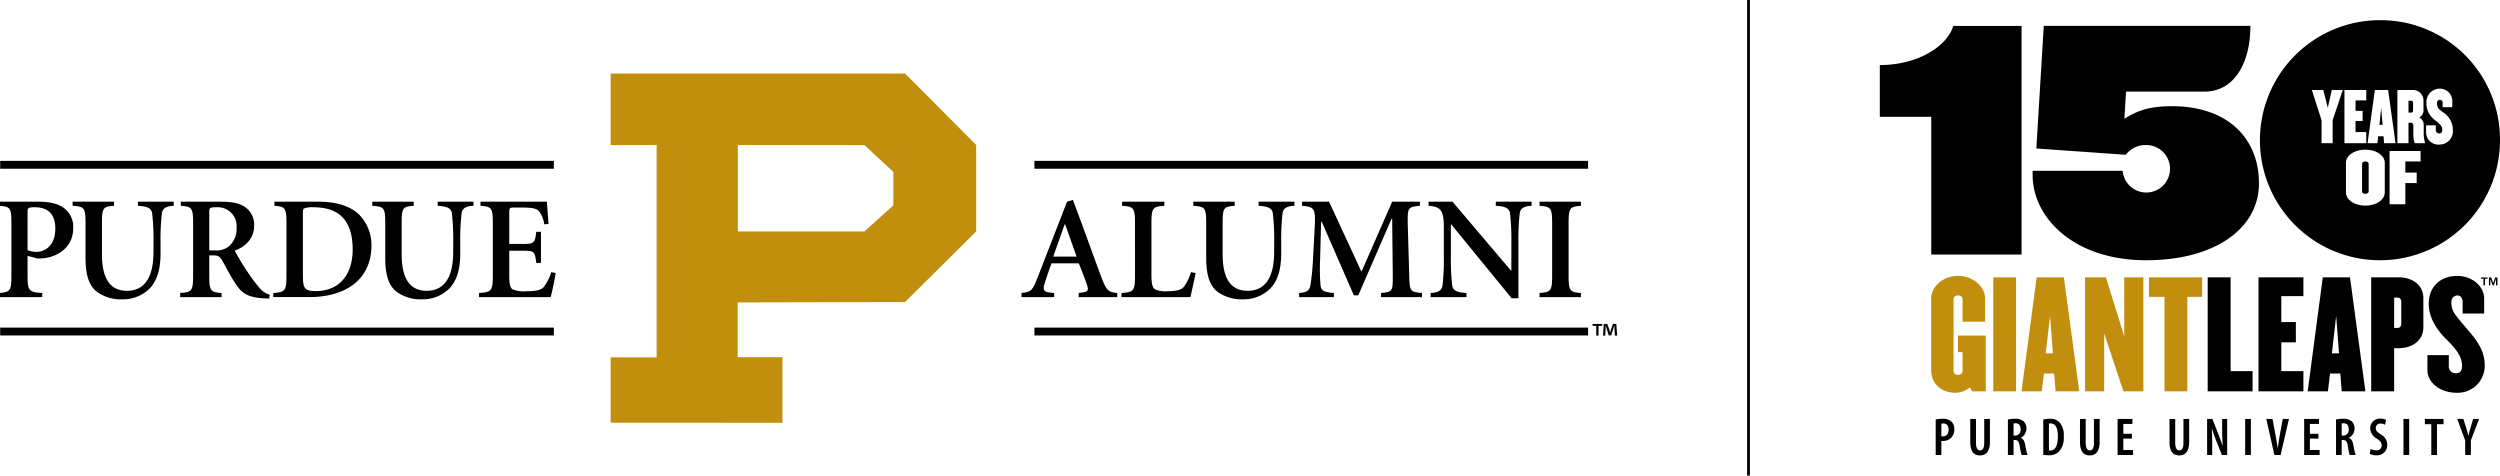 <svg xmlns="http://www.w3.org/2000/svg" id="c6bd6bef-6297-44d6-8cd2-faadb88d5657" viewBox="0 0 594 113">
  <defs>
    <style>
      .\30 caf0202-96b3-4b00-aed7-3035b8740e3a,.\38 efeb6cb-f936-472c-bed1-3583a80f689e{fill:#c28e0e}.\30 caf0202-96b3-4b00-aed7-3035b8740e3a{fill-rule:evenodd}
    </style>
  </defs>
  <title>Purdue Alumni Association, Purdue University, 150 Years of Giant Leaps</title>
  <path d="M459.92 99.669a7.306 7.306 0 0 1 1.6-.165 2.972 2.972 0 0 1 2.134.647 2.474 2.474 0 0 1 .686 1.83 2.781 2.781 0 0 1-.635 1.918 2.749 2.749 0 0 1-2.058.876h-.381v3.328h-1.346zm1.346 3.988a1.341 1.341 0 0 0 .331.026c.889 0 1.384-.61 1.384-1.6 0-.801-.33-1.473-1.245-1.473a1.626 1.626 0 0 0-.47.063zM469.495 99.542v5.64c0 1.385.432 1.829.978 1.829.584 0 .978-.432.978-1.829v-5.64h1.359v5.411c0 2.21-.864 3.252-2.351 3.252-1.562 0-2.324-1.054-2.324-3.188v-5.475zM477.075 99.669a7.287 7.287 0 0 1 1.639-.165 3.026 3.026 0 0 1 2.122.622 2.501 2.501 0 0 1-.699 3.9v.025c.598.216.914.788 1.08 1.804a13.533 13.533 0 0 0 .534 2.248h-1.411a11.564 11.564 0 0 1-.444-2.083c-.165-1.105-.483-1.473-1.156-1.473h-.318v3.557h-1.346zm1.346 3.836h.356a1.352 1.352 0 0 0 1.321-1.512c0-.839-.33-1.41-1.219-1.423a1.629 1.629 0 0 0-.458.051zM485.481 99.669a6.426 6.426 0 0 1 1.524-.165 3.104 3.104 0 0 1 2.21.711 4.466 4.466 0 0 1 1.131 3.456 4.87 4.87 0 0 1-1.118 3.62 3.333 3.333 0 0 1-2.502.877 10.36 10.36 0 0 1-1.245-.089zm1.346 7.355a1.56 1.56 0 0 0 .331.026c.927 0 1.791-.788 1.791-3.392 0-1.943-.56-3.061-1.728-3.061a1.931 1.931 0 0 0-.395.038zM495.563 99.542v5.64c0 1.385.432 1.829.978 1.829.584 0 .978-.432.978-1.829v-5.64h1.359v5.411c0 2.21-.864 3.252-2.351 3.252-1.562 0-2.324-1.054-2.324-3.188v-5.475zM506.534 104.204h-2.032v2.719h2.312v1.181h-3.671v-8.562h3.518v1.181h-2.159v2.35h2.032zM516.832 99.542v5.64c0 1.385.432 1.829.978 1.829.584 0 .978-.432.978-1.829v-5.64h1.359v5.411c0 2.21-.864 3.252-2.351 3.252-1.562 0-2.324-1.054-2.324-3.188v-5.475zM524.411 108.104v-8.562h1.258l1.435 3.658c.292.775.724 1.88.991 2.706h.026c-.064-1.092-.14-2.413-.14-3.95V99.542h1.194v8.562h-1.258l-1.448-3.646a28.308 28.308 0 0 1-.927-2.719h-.026c.051.991.102 2.198.102 3.977v2.388zM534.811 99.542v8.562h-1.359v-8.562zM540.399 108.104l-1.931-8.562h1.486l.712 3.836c.165.94.381 2.07.508 3.112h.038c.115-1.054.305-2.147.47-3.137l.698-3.811h1.474l-1.982 8.562zM550.861 104.204h-2.032v2.719h2.312v1.181H547.47v-8.562h3.518v1.181h-2.159v2.35h2.032zM555.038 99.669a7.287 7.287 0 0 1 1.638-.165 3.026 3.026 0 0 1 2.122.622 2.501 2.501 0 0 1-.699 3.9v.025c.597.216.914.788 1.079 1.804a13.534 13.534 0 0 0 .534 2.248h-1.411a11.564 11.564 0 0 1-.444-2.083c-.165-1.105-.483-1.473-1.156-1.473h-.318v3.557h-1.346zm1.346 3.836h.356a1.352 1.352 0 0 0 1.321-1.512c0-.839-.33-1.41-1.219-1.423a1.629 1.629 0 0 0-.458.051zM563.265 106.655a2.906 2.906 0 0 0 1.321.343 1.157 1.157 0 0 0 1.296-1.194c0-.686-.419-1.08-1.118-1.562a3.032 3.032 0 0 1-1.613-2.388 2.312 2.312 0 0 1 2.502-2.389 2.735 2.735 0 0 1 1.283.305l-.254 1.169a1.926 1.926 0 0 0-1.054-.292 1.042 1.042 0 0 0-1.143 1.042c0 .66.343.965 1.219 1.524a2.863 2.863 0 0 1 1.512 2.451 2.438 2.438 0 0 1-2.63 2.515 3.226 3.226 0 0 1-1.55-.356zM572.422 99.542v8.562h-1.359v-8.562zM577.678 100.787h-1.537v-1.245h4.446v1.245h-1.55v7.317h-1.359zM585.729 108.104v-3.429l-1.88-5.132h1.448l.66 2.083c.178.571.369 1.232.534 1.88h.025c.127-.648.305-1.283.496-1.918l.609-2.045h1.411l-1.944 5.081v3.481zM480.322 60.474V6.154h-16.229c-1.358 4.685-8.216 9.302-17.451 9.302v12.29h12.222v32.729zm56.407-16.908c0-10.729-7.47-18.334-20.642-18.334-5.5 0-8.285 1.087-11.339 2.988l.407-6.45h18.605c7.061 0 10.932-6.722 10.932-15.617h-49.092L483.834 35.283l21.252 1.494a5.872 5.872 0 0 1 5.025-2.309 5.638 5.638 0 1 1-5.771 6.112h-21.389v1.019c0 10.049 9.71 20.235 26.957 20.235 16.433 0 26.821-7.605 26.821-18.266"/>
  <path d="M468.568 92.987l-.508-.948a5.522 5.522 0 0 1-3.454 1.286c-3.421 0-5.758-2.269-5.758-5.316V70.873c0-2.744 2.81-5.317 6.367-5.317 3.59 0 6.434 2.574 6.434 5.317v5.554h-5.351v-5.419c0-.475-.475-.813-1.083-.813-.576 0-1.05.339-1.05.813V88.245a.964.964 0 0 0 1.05.814c.609 0 1.083-.373 1.083-.814v-4.571h-1.083v-3.929h6.604v13.242zM473.6 65.894h5.419v27.093h-5.419zM487.089 75.038l-1.016 8.906h1.693zm1.321 17.948l-.338-4.234h-2.439l-.508 4.234h-4.809l3.59-27.093h6.468l3.658 27.093zM504.52 92.987l-4.572-13.784v13.784h-4.538V65.894h4.945l4.368 14.02v-14.02h4.539v27.093h-4.742zM519.705 70.534v22.453h-5.418V70.534h-3.692v-4.64h12.632v4.64h-3.522z" class="8efeb6cb-f936-472c-bed1-3583a80f689e"/>
  <path d="M524.545 92.987V65.894h5.453v22.284h5.214v4.809h-10.667zM536.621 92.987V65.894h10.668v4.47h-5.249v6.164h3.453v4.809h-3.453v6.841h5.249v4.809h-10.668zM555.075 75.038l-1.016 8.906h1.693zm1.32 17.948l-.339-4.234h-2.438l-.508 4.234h-4.808l3.59-27.093h6.469l3.657 27.093zM570.541 71.787c0-.779-.339-1.083-.948-1.083h-.745v7.212h.745c.61 0 .948-.304.948-1.083zm-.474 10.938h-1.22V92.987h-5.452V65.894h6.672c2.607 0 5.723 1.49 5.723 4.944v6.943c0 3.454-3.116 4.943-5.723 4.943M583.736 93.325c-4.132 0-6.976-2.574-6.976-5.316v-3.624h5.078v2.541a1.61 1.61 0 0 0 1.659 1.76c1.016 0 1.491-.575 1.491-1.76 0-2.236-1.456-4.065-3.828-6.401-2.438-2.438-4.098-5.283-4.098-8.365 0-3.691 2.438-6.604 6.808-6.604 3.589 0 6.366 2.574 6.366 5.316v3.624h-5.114v-2.744c0-.948-.542-1.558-1.252-1.558a1.487 1.487 0 0 0-1.423 1.558c0 2.033.576 2.709 3.285 5.893 2.167 2.54 4.639 5.216 4.639 9.076a6.428 6.428 0 0 1-6.637 6.604M591.903 65.92l.478 1.338.479-1.338h.532v1.868h-.343V66.281l-.517 1.507h-.299l-.521-1.507v1.507h-.343V65.92zm-2.443.312V65.92h1.592v.312h-.611v1.556h-.37v-1.556z"/>
  <path d="M565.821 4.795A28.521 28.521 0 1 0 594 33.313a28.358 28.358 0 0 0-28.179-28.518zm-1.553 16.584h3.15l1.765 12.652h-2.72l-.135-1.661h-1.262l-.196 1.661h-2.341zm-10.031 7.196v5.456h-2.634v-5.456l-2.304-7.196h2.709l1.078 4.222.956-4.222h2.599zm2.803-7.196h5.184v2.483h-2.549v2.483h1.679v2.403h-1.679v2.626h2.549v2.657h-5.184zm9.58 24.338c0 1.724-1.966 3.131-4.611 3.131s-4.611-1.407-4.611-3.131v-7.022c0-1.724 1.966-3.131 4.611-3.131s4.611 1.407 4.611 3.131zm8.509-7.354H571.51v2.641h2.697v2.499h-2.697v5.029h-3.742v-12.652h7.361zm-1.39-4.332a6.258 6.258 0 0 1-.331-1.961v-2.246c0-.284-.184-.664-.551-.664h-.601v4.871h-2.635v-12.652h3.738a2.509 2.509 0 0 1 2.463 2.625v2.278a1.852 1.852 0 0 1-1.017 1.629 1.927 1.927 0 0 1 1.066 1.645v2.357a7.72 7.72 0 0 0 .343 2.119zm5.929.316a2.924 2.924 0 0 1-3.223-3.131v-1.439h2.304v1.091a.766.766 0 0 0 .797.838c.502 0 .736-.284.736-.822 0-1.044-.613-1.439-1.998-2.562a4.825 4.825 0 0 1-1.765-3.859 3.187 3.187 0 0 1 3.223-3.4 2.969 2.969 0 0 1 2.929 3.131v1.281h-2.304v-1.044a.658.658 0 0 0-.625-.727.699.699 0 0 0-.699.743c0 1.265.343 1.471 1.741 2.451a4.987 4.987 0 0 1 2.022 4.049 3.176 3.176 0 0 1-3.137 3.4z"/>
  <path d="M572.894 23.941h-.637v2.815h.637c.294 0 .453-.143.453-.506v-1.803c0-.364-.159-.506-.453-.506zM562.009 38.363c-.436 0-.784.205-.784.538v6.61c0 .333.348.538.784.538.435 0 .783-.205.783-.538v-6.61c0-.333-.348-.538-.783-.538zM565.763 25.649l-.403 4h.747l-.344-4z"/>
  <path d="M175.309 34.444v20.552h30.067l6.888-6.203v-7.936l-6.868-6.375zM145.092 17.471h69.949l16.897 16.973v20.552l-16.897 16.764-39.77.097v13.014h10.639v15.584l-40.818-.018V84.909h10.922V34.444l-10.922.037z" class="0caf0202-96b3-4b00-aed7-3035b8740e3a"/>
  <path d="M9.023 47.918c2.616 0 4.604.419 6 1.395a5.535 5.535 0 0 1 2.372 4.918c0 4.43-3.523 6.697-6.906 7.116a13.451 13.451 0 0 1-1.605.07l-2.337-.628v4.569c0 3.767.279 4.046 3.488 4.256v.977H-.221v-.977c2.651-.209 2.93-.488 2.93-4.256V53.15c0-3.767-.279-4.046-2.79-4.256v-.977zM6.546 59.429a5.741 5.741 0 0 0 2.128.419c1.465 0 4.465-.977 4.465-5.581 0-3.593-1.953-5.023-4.883-5.023-1.675 0-1.709.209-1.709 1.256zM27.088 47.918v.977c-2.581.209-2.861.418-2.861 4.186v7.36c0 5.546 1.814 8.651 5.93 8.651 4.221 0 6.314-3.209 6.314-9.313V57.685a54.092 54.092 0 0 0-.314-6.977c-.174-1.255-1.151-1.674-3.383-1.814v-.977h8.511v.977c-1.744.07-2.651.558-2.825 1.814a54.213 54.213 0 0 0-.314 6.977v2.477c0 3.383-.628 6.279-2.546 8.337a8.892 8.892 0 0 1-6.453 2.616 9.671 9.671 0 0 1-6.209-1.848c-1.848-1.5-2.616-4.011-2.616-8.127v-8.058c0-3.767-.279-3.976-3.07-4.186v-.977zM52.336 47.918c2.546 0 4.36.279 5.755 1.186a5.091 5.091 0 0 1 2.302 4.43c0 2.93-1.814 4.988-4.639 6.035.558.977 1.918 3.418 3.034 4.988a37.19 37.19 0 0 0 2.895 3.872 4.827 4.827 0 0 0 2.407 1.605l-.139.907-1.465-.07c-3.802-.279-4.989-1.256-6.348-3.209-1.116-1.605-2.268-3.837-3.279-5.651-.558-.976-.977-1.325-2.023-1.325H49.72v4.674c0 3.767.279 4.046 2.93 4.256v.977h-9.837v-.977c2.791-.209 3.07-.488 3.07-4.256V53.15c0-3.767-.279-4.046-2.93-4.256v-.977zm-2.616 11.581h1.325a4.939 4.939 0 0 0 3.279-.907 5.49 5.49 0 0 0 1.884-4.465 4.484 4.484 0 0 0-4.744-4.883c-1.674 0-1.744.14-1.744 1.256zM75.562 47.918c3.907 0 7.464.837 9.767 3.07a10.353 10.353 0 0 1 2.93 7.255c0 8.581-6.627 12.348-14.789 12.348h-8.546v-.976c2.86-.21 3.139-.489 3.139-4.256V53.15c0-3.767-.279-4.046-2.86-4.256v-.977zm-3.593 17.371c0 3.209.349 3.872 3.034 3.872 5.79 0 8.79-4.081 8.79-9.871 0-7.465-3.767-10.046-9.348-10.046a5.337 5.337 0 0 0-2.267.314c-.209.174-.209.802-.209 1.709zM98.3 47.918v.977c-2.581.209-2.861.418-2.861 4.186v7.36c0 5.546 1.814 8.651 5.93 8.651 4.221 0 6.314-3.209 6.314-9.313V57.685a54.089 54.089 0 0 0-.314-6.977c-.174-1.255-1.151-1.674-3.383-1.814v-.977h8.511v.977c-1.744.07-2.651.558-2.825 1.814a54.211 54.211 0 0 0-.314 6.977v2.477c0 3.383-.628 6.279-2.546 8.337a8.892 8.892 0 0 1-6.453 2.616 9.671 9.671 0 0 1-6.209-1.848c-1.848-1.5-2.616-4.012-2.616-8.127v-8.058c0-3.767-.279-3.976-3.07-4.186v-.977zM129.933 47.918c.069.558.209 3.139.418 5.302l-1.047.07a6.382 6.382 0 0 0-1.291-3.174c-.593-.593-1.709-.802-3.872-.802h-1.744c-1.326 0-1.395 0-1.395 1.256v7.395h3c3 0 3.069-.21 3.418-2.895h1.116v7.395h-1.116c-.349-2.756-.418-2.895-3.418-2.895h-3v5.72c0 2.023.139 3.0.767 3.453a7.111 7.111 0 0 0 3.349.454c1.744 0 3.349-.14 4.081-1.012a11.144 11.144 0 0 0 1.779-3.523l1.046.209c-.14 1.186-.907 4.744-1.186 5.721h-17.022v-.977c3-.209 3.279-.488 3.279-4.256V53.15c0-3.767-.279-4.046-2.93-4.256v-.977zM.041 38.224h131.556v1.87H.041zM.041 77.833h131.556v1.87H.041zM254.926 47.5l2.407 6.488c1.569 4.255 3.104 8.581 4.429 12.069 1.187 3.104 1.675 3.349 3.698 3.558v.977h-9.173v-.977l.976-.14c1.326-.209 1.395-.558.977-1.884-.349-1.046-1.186-3.209-1.918-5.023h-6.452c-.454 1.046-1.082 3-1.57 4.465-.628 1.848-.349 2.302 1.186 2.476l.977.105v.977h-7.744v-.977c2.162-.279 2.546-.419 3.767-3.558l7.045-18.138zm-4.674 13.464h5.546l-2.721-7.674h-.104zM276.652 47.918v.977c-2.79.209-3.07.488-3.07 4.256v12.139c0 2.023.21 3.0.803 3.418a5.627 5.627 0 0 0 2.861.489c1.604 0 3.279-.14 4.011-1.012a10.591 10.591 0 0 0 1.709-3.523l1.117.209c-.21 1.116-.977 4.674-1.256 5.721h-16.359v-.977c2.93-.209 3.209-.488 3.209-4.256V53.15c0-3.767-.279-4.046-3.07-4.256v-.977zM293.359 47.918v.977c-2.58.209-2.86.418-2.86 4.186v7.36c0 5.546 1.813 8.651 5.929 8.651 4.221 0 6.314-3.209 6.314-9.313V57.685a54.087 54.087 0 0 0-.314-6.977c-.174-1.255-1.151-1.674-3.383-1.814v-.977h8.511v.977c-1.744.07-2.651.558-2.826 1.814a54.352 54.352 0 0 0-.313 6.977v2.477c0 3.383-.628 6.279-2.547 8.337a8.893 8.893 0 0 1-6.453 2.616 9.669 9.669 0 0 1-6.209-1.848c-1.848-1.5-2.616-4.012-2.616-8.127v-8.058c0-3.767-.278-3.976-3.07-4.186v-.977zM315.782 47.918l7.709 16.638 7.29-16.638h6.593v.977c-2.826.279-2.965.418-2.895 4.256l.349 12.208c.104 3.907.21 3.976 3.035 4.256v.977h-9.732v-.977c2.721-.279 2.826-.349 2.791-4.256l-.141-13.394h-.139l-7.918 18.208h-1.046l-7.639-17.51h-.14l-.244 9.034a47.074 47.074 0 0 0 .105 6.105c.139 1.325.871 1.604 3.174 1.814v.976h-8.267v-.976c1.744-.14 2.442-.489 2.686-1.814a58.807 58.807 0 0 0 .627-6.453l.384-7.185c.243-4.639 0-4.988-3-5.267v-.977zM345.111 47.918l13.918 16.394h.069V57.685a53.905 53.905 0 0 0-.314-6.977c-.174-1.255-1.151-1.674-3.383-1.814v-.977h8.511v.977c-1.744.07-2.651.558-2.825 1.814a54.249 54.249 0 0 0-.314 6.977v13.185h-1.604l-14.371-17.58h-.069v7.535a54.353 54.353 0 0 0 .313 6.976c.175 1.255 1.152 1.674 3.384 1.814v.977h-8.511v-.977c1.744-.07 2.651-.558 2.825-1.814a54.079 54.079 0 0 0 .314-6.976v-6.837c0-4.046-.768-4.883-3.628-5.093v-.977zM375.628 47.918v.977c-2.651.209-2.931.488-2.931 4.256v12.208c0 3.767.28 4.046 2.931 4.256v.977h-9.837v-.977c2.721-.209 3-.488 3-4.256V53.15c0-3.767-.279-4.046-3-4.256v-.977zM245.778 38.224h131.555v1.87H245.778zM245.778 77.833h131.555v1.87H245.778zM380.702 76.96v.459h-.887v2.313h-.55v-2.313h-.876v-.459zm2.996 2.772l-.102-1.632c-.01-.213-.01-.478-.019-.773h-.031a82.162 82.162 0 0 0-.235.825l-.499 1.539h-.57l-.5-1.579c-.051-.205-.132-.54-.193-.784h-.031c0 .255-.011.52-.02.773l-.102 1.632h-.53l.204-2.772h.825l.478 1.355c.072.214.112.417.184.703h.01c.07-.244.132-.489.193-.682l.479-1.376h.794l.215 2.772zM415.114-.252h.664v113.505h-.664z"/>
</svg>